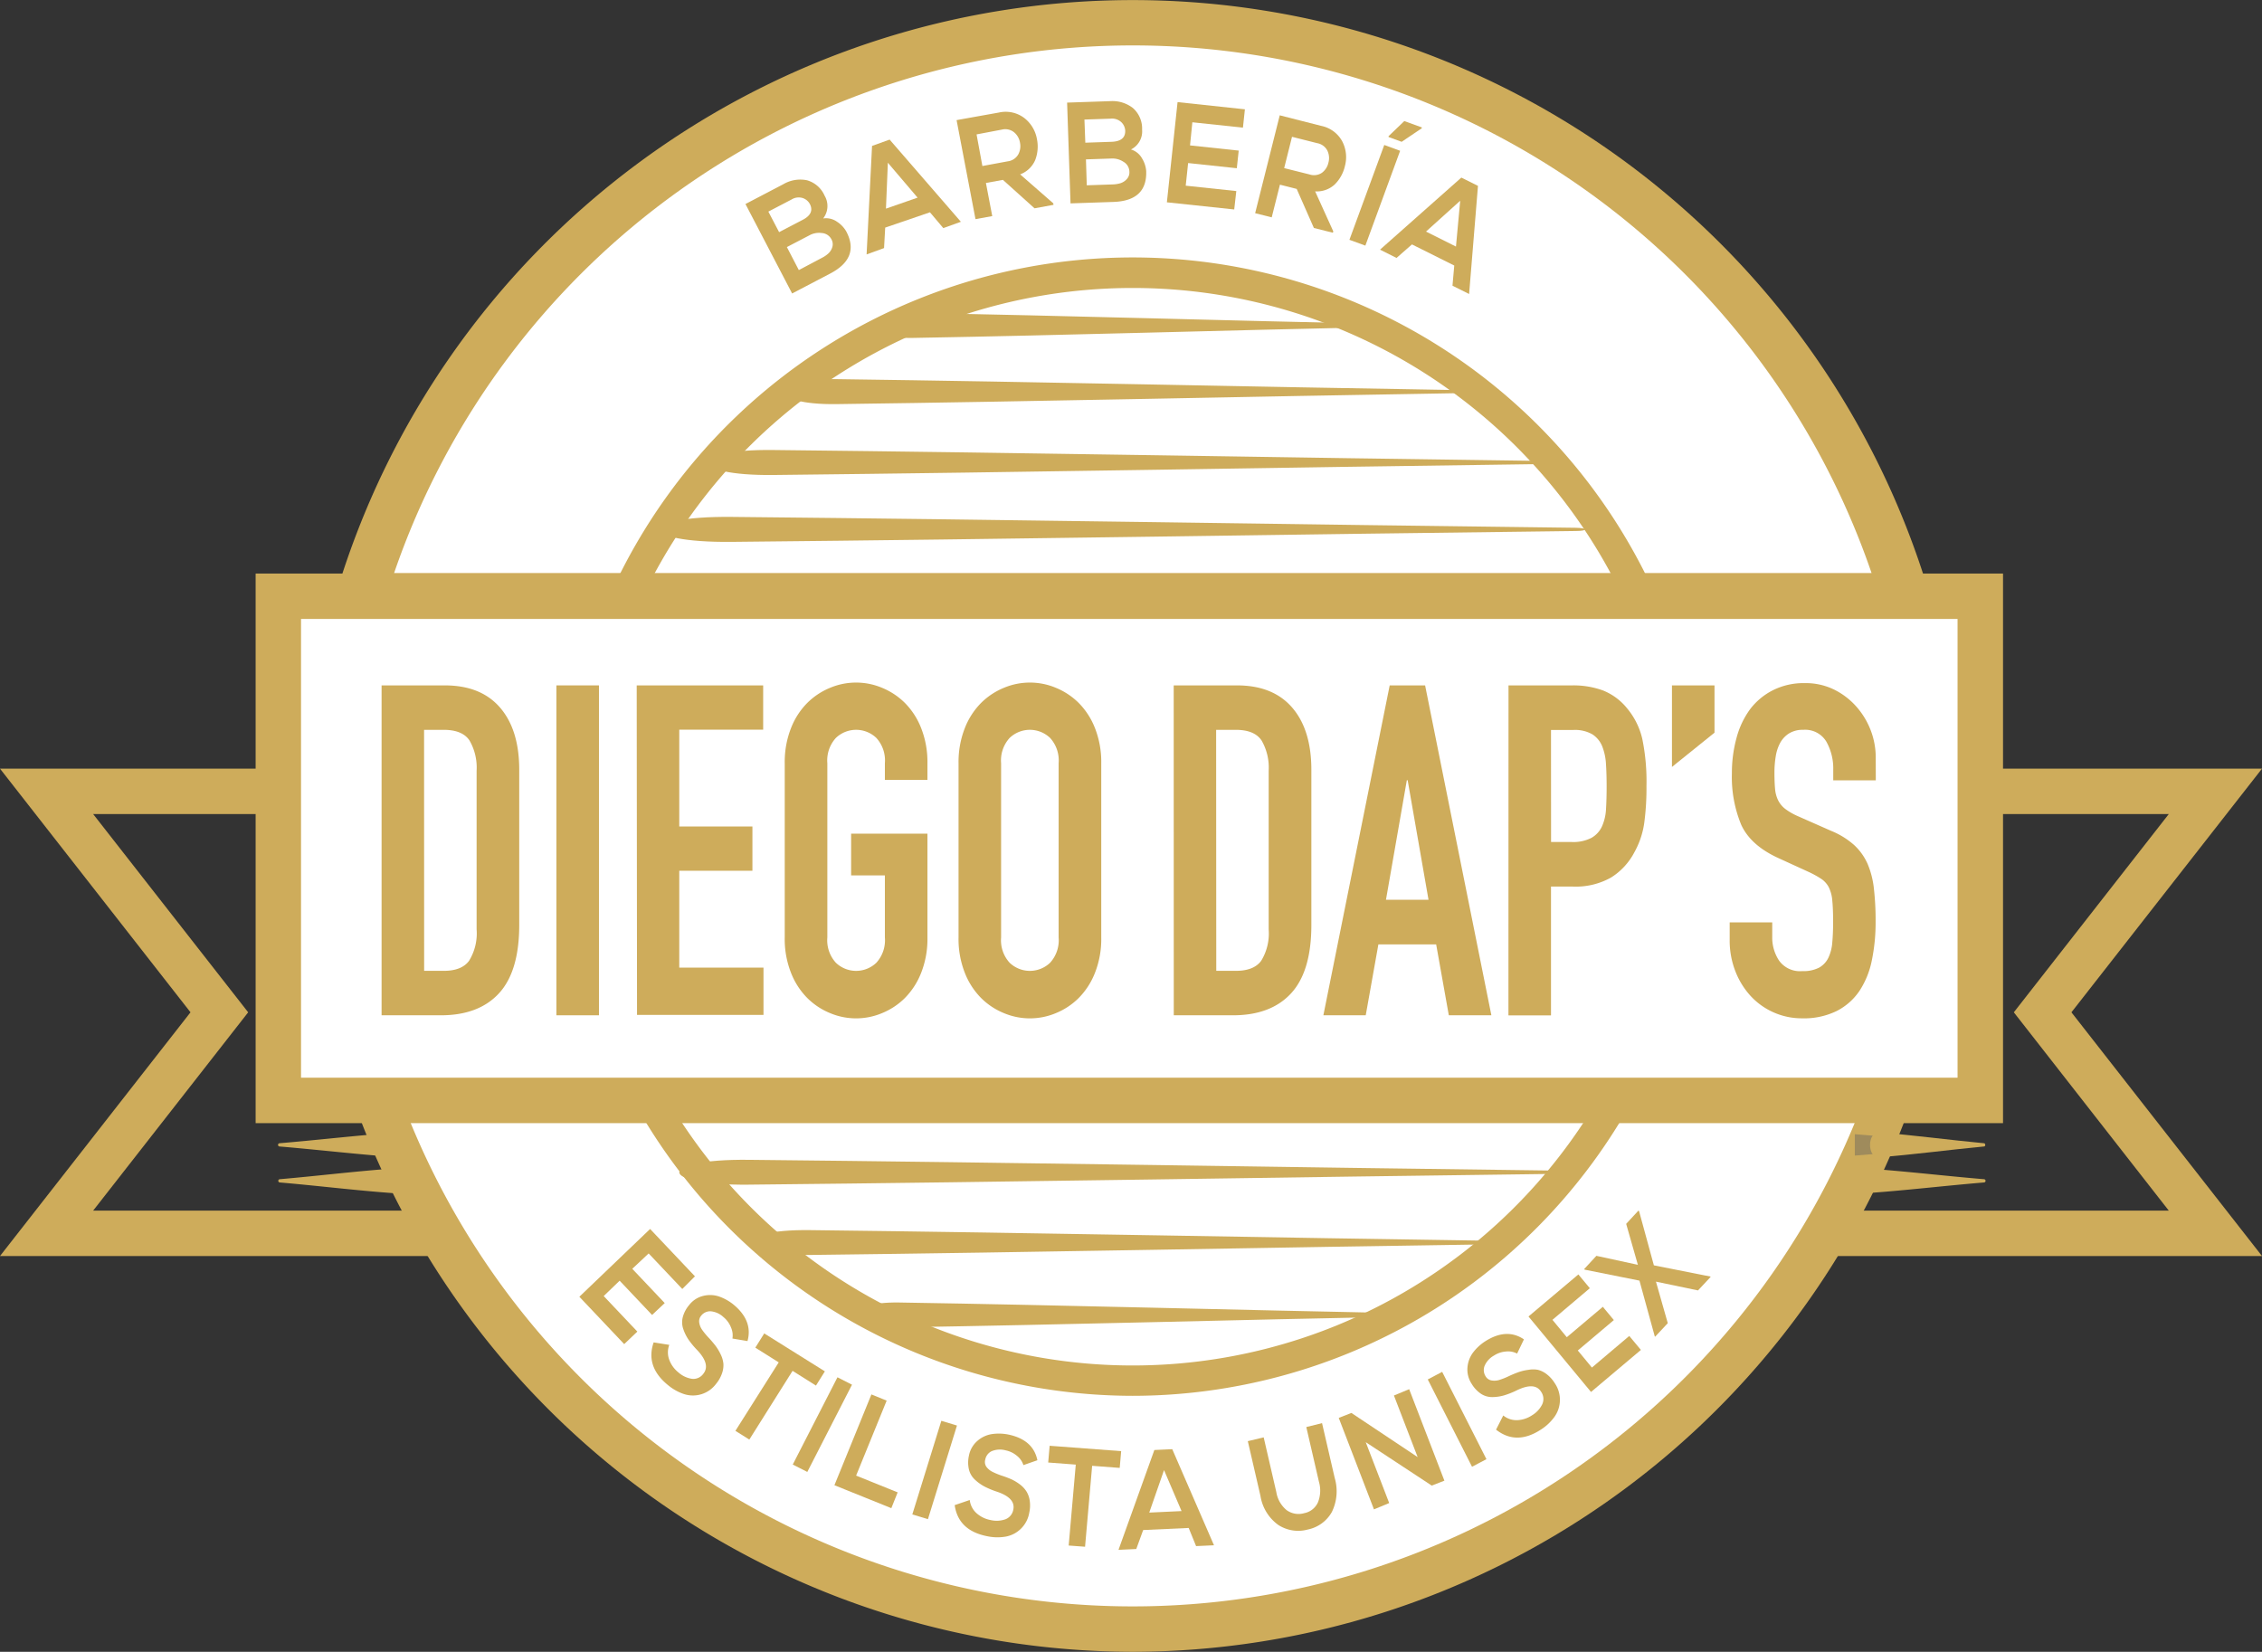 <svg xmlns="http://www.w3.org/2000/svg" viewBox="0 0 357.75 261.27"><rect x="0" y="0" width="357.75" height="261.27" fill="#333333" stroke="none"/><defs><style>.cls-1{fill:#ceac5b;}.cls-2{fill:#fff;}.cls-3{fill:#9f8b5c;}</style></defs><title>isologo</title><g id="Capa_2" data-name="Capa 2"><g id="Capa_1-2" data-name="Capa 1"><path class="cls-1" d="M306.48,98.41H51.82l1.38-4.64a131.47,131.47,0,0,1,251.89,0Z"/><path class="cls-2" d="M62.31,90.64H296a123.51,123.51,0,0,0-233.67,0Z"/><path class="cls-1" d="M179.14,261.27A131,131,0,0,1,56.31,175.21l-1.75-4.82H303.71L302,175.21A131,131,0,0,1,179.14,261.27Z"/><path class="cls-2" d="M64.93,177.58a123.5,123.5,0,0,0,228.42,0Z"/><path class="cls-1" d="M127.62,28.51a4.32,4.32,0,0,1,2.8,2.45,3.19,3.19,0,0,1-.23,3.59,3,3,0,0,1,2.2.53,4.46,4.46,0,0,1,1.47,1.56q2.17,4.16-2.58,6.64l-6,3.14L117.9,32.27l6-3.14A5.29,5.29,0,0,1,127.62,28.51Zm-4.4,8.21,3.66-1.91q2-1,1.2-2.55a2,2,0,0,0-1.11-.93,2.14,2.14,0,0,0-1.79.23l-3.66,1.91Zm3.12,6L130,40.78a4.65,4.65,0,0,0,1-.68,2.27,2.27,0,0,0,.63-1,1.57,1.57,0,0,0-.13-1.24,1.84,1.84,0,0,0-1.51-1,3.17,3.17,0,0,0-1.88.31l-3.66,1.91Z"/><path class="cls-1" d="M147.08,33.58,140,36l-.18,3.24-2.76,1,.86-17.16,2.78-1,11.27,13-2.78,1Zm-6.66-7.84L140.12,33l5-1.74Z"/><path class="cls-1" d="M166.62,32.4l-3,.55-5-4.5-2.69.49,1,5.24-2.65.48L151.29,19l3.34-.6,3.36-.6a4.87,4.87,0,0,1,4,.86A5.4,5.4,0,0,1,164,22a5.93,5.93,0,0,1-.27,3.3,4.16,4.16,0,0,1-2.39,2.28l5.24,4.58ZM154.45,21.26l.92,5,4-.74a2.24,2.24,0,0,0,1.66-1.07,2.73,2.73,0,0,0,.29-1.88,2.7,2.7,0,0,0-.95-1.66,2.24,2.24,0,0,0-1.92-.41Z"/><path class="cls-1" d="M179.17,17.08a4.32,4.32,0,0,1,1.46,3.42,3.19,3.19,0,0,1-1.76,3.14,3,3,0,0,1,1.76,1.43,4.46,4.46,0,0,1,.65,2q.16,4.69-5.19,4.87l-6.78.23-.54-15.94,6.78-.23A5.29,5.29,0,0,1,179.17,17.08Zm-7.52,5.49,4.12-.14q2.25-.07,2.19-1.78a2,2,0,0,0-.6-1.31,2.15,2.15,0,0,0-1.72-.57l-4.13.14Zm.23,6.74,4.13-.14a4.69,4.69,0,0,0,1.19-.19,2.26,2.26,0,0,0,1-.64,1.56,1.56,0,0,0,.42-1.18,1.84,1.84,0,0,0-.92-1.56,3.17,3.17,0,0,0-1.83-.53l-4.12.14Z"/><path class="cls-1" d="M195.2,33.13,184.55,32l1.69-15.85,10.65,1.14-.31,2.9-8-.85L188.21,23l7.7.82-.3,2.79-7.7-.82-.38,3.58,8,.85Z"/><path class="cls-1" d="M210.8,36.81l-3-.75-2.72-6.18-2.65-.67-1.3,5.17-2.62-.66,3.89-15.48,3.29.84,3.31.84a4.87,4.87,0,0,1,3.28,2.43,5.4,5.4,0,0,1,.42,3.94,5.93,5.93,0,0,1-1.61,2.89A4.16,4.16,0,0,1,208,30.27l2.87,6.33Zm-6.46-15.17-1.24,4.95,4,1a2.24,2.24,0,0,0,2-.28,2.73,2.73,0,0,0,1-1.59,2.7,2.7,0,0,0-.17-1.9,2.24,2.24,0,0,0-1.58-1.17Z"/><path class="cls-1" d="M213.42,37.93l5.51-15,2.51.92-5.5,15Zm11.44-17.78-2.76-1-2.49,2.39,0,.13,2.07.76,3.19-2.15Z"/><path class="cls-1" d="M230,42l-6.69-3.34-2.44,2.14-2.61-1.31,12.86-11.4,2.63,1.31L232.35,46.5l-2.63-1.31Zm.94-10.25-5.41,4.88L230.27,39Z"/><path class="cls-1" d="M98.72,212.6l-7.09-7.49,11.19-10.72,7.09,7.49-2,2-5.32-5.62L100,200.69l5.13,5.42-2,1.88L98,202.57,95.48,205l5.32,5.62Z"/><path class="cls-1" d="M115.84,211.72a3.1,3.1,0,0,0-.23-1.76,4,4,0,0,0-1.21-1.65,3.37,3.37,0,0,0-2-.9,1.8,1.8,0,0,0-1.5.69,1.36,1.36,0,0,0-.31,1.1,2.67,2.67,0,0,0,.45,1.13,11.39,11.39,0,0,0,1,1.22,17.07,17.07,0,0,1,1.12,1.31,7.77,7.77,0,0,1,.82,1.37,4.28,4.28,0,0,1,.43,1.46,3.84,3.84,0,0,1-.22,1.54,5.32,5.32,0,0,1-.95,1.67,4.56,4.56,0,0,1-5.07,1.6,7.79,7.79,0,0,1-2.53-1.42q-3.59-2.92-2.26-6.75l2.47.39a3.37,3.37,0,0,0,0,2.37,4.63,4.63,0,0,0,1.46,2,4.14,4.14,0,0,0,2.12,1,1.93,1.93,0,0,0,1.8-.79q1.2-1.48-1-3.79a13.31,13.31,0,0,1-1.34-1.62,7,7,0,0,1-.82-1.66,3.25,3.25,0,0,1-.09-1.87,4.89,4.89,0,0,1,1-1.92,4,4,0,0,1,2.26-1.47,4.45,4.45,0,0,1,2.48.1,7.55,7.55,0,0,1,2.24,1.24q3.16,2.58,2.26,5.81Z"/><path class="cls-1" d="M123.16,215.49l-3.7-2.33,1.41-2.25,9.59,6-1.41,2.25-3.7-2.33-6.84,10.87-2.2-1.38Z"/><path class="cls-1" d="M125.38,231.65l7.07-13.8,2.3,1.17-7.07,13.8Z"/><path class="cls-1" d="M140.23,221.54,135.4,233.4l6.57,2.65-1,2.5-9-3.63,5.85-14.36Z"/><path class="cls-1" d="M144.29,239.54l4.59-14.81,2.47.75-4.59,14.81Z"/><path class="cls-1" d="M161.86,231.74a3.06,3.06,0,0,0-1-1.45,4,4,0,0,0-1.83-.89,3.4,3.4,0,0,0-2.2.14,1.83,1.83,0,0,0-1,1.31A1.34,1.34,0,0,0,156,232a2.62,2.62,0,0,0,.92.78,11.38,11.38,0,0,0,1.46.61A16.89,16.89,0,0,1,160,234a7.65,7.65,0,0,1,1.35.83,4.22,4.22,0,0,1,1,1.09,3.79,3.79,0,0,1,.51,1.46,5.29,5.29,0,0,1-.08,1.91,4.62,4.62,0,0,1-3.78,3.77,7.81,7.81,0,0,1-2.91-.08q-4.53-.91-5.1-4.91l2.38-.81a3.32,3.32,0,0,0,1.08,2.09,4.6,4.6,0,0,0,2.22,1.08,4.18,4.18,0,0,0,2.34-.12,2,2,0,0,0,1.25-1.53q.39-1.86-2.66-2.86a13.16,13.16,0,0,1-1.93-.81,6.93,6.93,0,0,1-1.49-1.08,3.21,3.21,0,0,1-.94-1.61,4.88,4.88,0,0,1,0-2.16,4.08,4.08,0,0,1,1.34-2.35,4.52,4.52,0,0,1,2.26-1.07,7.59,7.59,0,0,1,2.56.05q4,.8,4.67,4.08Z"/><path class="cls-1" d="M170.14,231.66l-4.36-.33.23-2.65,11.31.85-.23,2.65-4.36-.33-1.12,12.8-2.59-.19Z"/><path class="cls-1" d="M188,241.68l-7.2.33-1.09,3-2.81.13,5.67-15.79,2.83-.13L192,244.42l-2.83.13Zm-3.9-9.15-2.34,6.72,5.11-.24Z"/><path class="cls-1" d="M209.09,225.1l2,8.66a7.46,7.46,0,0,1-.45,5.4,5.65,5.65,0,0,1-3.81,2.77,5.77,5.77,0,0,1-4.65-.72,7,7,0,0,1-2.83-4.6l-2-8.66,2.51-.6,2,8.66a4.63,4.63,0,0,0,1.64,2.86,3.22,3.22,0,0,0,2.77.47,3,3,0,0,0,2.16-1.68,5,5,0,0,0,.17-3.28l-2-8.66Z"/><path class="cls-1" d="M224.21,230.47l-3.75-9.74,2.41-1,5.57,14.47-2,.78L216,228.11l3.71,9.63-2.41,1-5.57-14.47,2-.78Z"/><path class="cls-1" d="M232.81,232l-7-13.81,2.28-1.2,7,13.81Z"/><path class="cls-1" d="M239.94,214.1a3.05,3.05,0,0,0-1.74-.33,4,4,0,0,0-1.93.65,3.39,3.39,0,0,0-1.48,1.64,1.83,1.83,0,0,0,.18,1.65,1.34,1.34,0,0,0,.94.64,2.62,2.62,0,0,0,1.21-.08,11.21,11.21,0,0,0,1.47-.58,17.07,17.07,0,0,1,1.59-.66,7.66,7.66,0,0,1,1.55-.36,4.2,4.2,0,0,1,1.51,0,3.79,3.79,0,0,1,1.38.69,5.28,5.28,0,0,1,1.28,1.43,4.63,4.63,0,0,1-.07,5.34,7.81,7.81,0,0,1-2.14,2q-3.88,2.52-7.08,0l1.14-2.24a3.32,3.32,0,0,0,2.23.74,4.6,4.6,0,0,0,2.34-.78,4.18,4.18,0,0,0,1.59-1.72,2,2,0,0,0-.18-2q-1-1.61-3.9-.19a13.2,13.2,0,0,1-1.95.77,6.91,6.91,0,0,1-1.82.27,3.2,3.2,0,0,1-1.8-.5,4.88,4.88,0,0,1-1.49-1.57,4.1,4.1,0,0,1-.68-2.62,4.54,4.54,0,0,1,.87-2.34,7.55,7.55,0,0,1,1.87-1.75q3.42-2.22,6.19-.35Z"/><path class="cls-1" d="M259.52,213.52l-7.89,6.65-9.89-11.94,7.89-6.65,1.81,2.18-5.91,5,2.27,2.75,5.7-4.81,1.74,2.1-5.7,4.81,2.23,2.7,5.91-5Z"/><path class="cls-1" d="M257.19,193.58l1.94-2.1.1.09,2.34,8.57,8.92,1.77.06.06-2,2.14-6.65-1.39,1.87,6.57-2,2.14-.06-.06-2.42-8.81-8.65-1.73-.1-.09,1.94-2.1,6.56,1.42Z"/><polygon class="cls-1" points="357.75 198.67 287.18 198.67 287.18 191.49 343.01 191.49 318.5 160.12 343.01 128.76 313.14 128.76 313.14 121.58 357.75 121.58 327.61 160.12 357.75 198.67"/><path class="cls-1" d="M179.14,220.78a90.36,90.36,0,0,1-78.38-45.62l-2-3.58H259.56l-2,3.58A90.37,90.37,0,0,1,179.14,220.78Zm-72.07-44.41a85.37,85.37,0,0,0,144.14,0Z"/><path class="cls-1" d="M263.23,97.21H95.06l1.55-3.41a90.7,90.7,0,0,1,165.06,0ZM102.64,92.39h153a85.89,85.89,0,0,0-153,0Z"/><polygon class="cls-3" points="293.35 179.4 313.98 181.09 293.35 182.78 293.35 179.4"/><polygon class="cls-1" points="71.41 198.67 0 198.67 30.13 160.12 0 121.58 44.61 121.58 44.61 128.76 14.73 128.76 39.25 160.12 14.73 191.49 71.41 191.49 71.41 198.67"/><path class="cls-1" d="M132.31,63.92c32.55-.43,65.11-1.2,97.66-1.72,1.43,0,1.43-.48,0-.51-32.54-.52-65.11-1.29-97.66-1.72C121.16,59.82,121.14,64.07,132.31,63.92Z"/><path class="cls-1" d="M144.36,53.45c24.59-.43,49.2-1.2,73.79-1.72,1.08,0,1.08-.48,0-.51-24.59-.52-49.2-1.29-73.79-1.72C135.94,49.35,135.92,53.6,144.36,53.45Z"/><path class="cls-1" d="M115.74,85.71c44.48-.43,89-1.2,133.46-1.72,2,0,2-.48,0-.51-44.48-.52-89-1.29-133.46-1.72C100.51,81.61,100.48,85.86,115.74,85.71Z"/><path class="cls-1" d="M128.05,198.5c36.47-.43,73-1.19,109.44-1.71,1.6,0,1.61-.48,0-.51-36.47-.52-73-1.28-109.44-1.71C115.56,194.43,115.54,198.65,128.05,198.5Z"/><path class="cls-1" d="M118.39,187.38c42.63-.43,85.27-1.19,127.9-1.71,1.87,0,1.88-.48,0-.51-42.62-.52-85.28-1.28-127.9-1.71C103.79,183.3,103.77,187.53,118.39,187.38Z"/><path class="cls-1" d="M297.18,183.05c5.54-.43,11.08-1.19,16.62-1.71.24,0,.24-.48,0-.51-5.54-.52-11.08-1.28-16.62-1.71C295.29,179,295.28,183.2,297.18,183.05Z"/><path class="cls-1" d="M295,188.74c6.27-.43,12.55-1.19,18.82-1.71a.26.26,0,0,0,0-.51c-6.27-.52-12.55-1.28-18.82-1.71C292.81,184.66,292.81,188.88,295,188.74Z"/><path class="cls-1" d="M62.43,184.81c-6.07.43-12.14,1.19-18.21,1.71a.26.26,0,0,0,0,.51c6.07.52,12.14,1.28,18.21,1.71C64.51,188.88,64.51,184.66,62.43,184.81Z"/><path class="cls-1" d="M63,179.12c-6.27.43-12.55,1.19-18.82,1.71a.26.26,0,0,0,0,.51c6.27.52,12.55,1.28,18.82,1.71C65.19,183.2,65.2,179,63,179.12Z"/><path class="cls-1" d="M122.33,75.13c40.34-.43,80.7-1.2,121-1.72,1.77,0,1.78-.48,0-.51-40.34-.52-80.7-1.29-121-1.72C108.52,71,108.5,75.28,122.33,75.13Z"/><path class="cls-1" d="M142.22,209.95c26.75-.43,53.52-1.19,80.27-1.71,1.18,0,1.18-.48,0-.51-26.75-.52-53.52-1.28-80.27-1.71C133.06,205.87,133,210.09,142.22,209.95Z"/><rect class="cls-1" x="40.43" y="90.72" width="276.36" height="86.93"/><rect class="cls-2" x="47.61" y="97.9" width="261.99" height="72.56"/><path class="cls-1" d="M60.35,108.41h10q5.74,0,8.77,3.55t3,9.93V146.3q0,7.33-3.2,10.81t-9.2,3.48H60.35Zm6.73,45.15h3.1q2.83,0,4-1.58A8.26,8.26,0,0,0,75.38,147V121.89a8.57,8.57,0,0,0-1.12-4.76q-1.12-1.69-4.09-1.69h-3.1Z"/><path class="cls-1" d="M88,108.41h6.73v52.18H88Z"/><path class="cls-1" d="M100.7,108.41h20v7H107.43v15.32H119v7H107.43v15.32h13.32v7.48h-20Z"/><path class="cls-1" d="M124.11,120.72a14.63,14.63,0,0,1,1-5.57,11.64,11.64,0,0,1,2.6-4,11.06,11.06,0,0,1,3.63-2.38,10.6,10.6,0,0,1,8.11,0,11.08,11.08,0,0,1,3.63,2.38,11.66,11.66,0,0,1,2.6,4,14.63,14.63,0,0,1,1,5.57v2.64h-6.73v-2.64a5.28,5.28,0,0,0-1.35-4,4.63,4.63,0,0,0-6.4,0,5.28,5.28,0,0,0-1.35,4v27.56a5.27,5.27,0,0,0,1.35,4,4.63,4.63,0,0,0,6.4,0,5.28,5.28,0,0,0,1.35-4v-9.82h-5.34v-6.6h12.07v16.42a14.55,14.55,0,0,1-1,5.61,11.71,11.71,0,0,1-2.6,4,11,11,0,0,1-3.63,2.38,10.6,10.6,0,0,1-8.11,0,11,11,0,0,1-3.63-2.38,11.69,11.69,0,0,1-2.6-4,14.55,14.55,0,0,1-1-5.61Z"/><path class="cls-1" d="M151.6,120.72a14.63,14.63,0,0,1,1-5.57,11.64,11.64,0,0,1,2.6-4,11.06,11.06,0,0,1,3.63-2.38,10.6,10.6,0,0,1,8.11,0,11.08,11.08,0,0,1,3.63,2.38,11.66,11.66,0,0,1,2.6,4,14.63,14.63,0,0,1,1,5.57v27.56a14.55,14.55,0,0,1-1,5.61,11.71,11.71,0,0,1-2.6,4,11,11,0,0,1-3.63,2.38,10.6,10.6,0,0,1-8.11,0,11,11,0,0,1-3.63-2.38,11.69,11.69,0,0,1-2.6-4,14.55,14.55,0,0,1-1-5.61Zm6.73,27.56a5.27,5.27,0,0,0,1.35,4,4.63,4.63,0,0,0,6.4,0,5.28,5.28,0,0,0,1.35-4V120.72a5.28,5.28,0,0,0-1.35-4,4.63,4.63,0,0,0-6.4,0,5.28,5.28,0,0,0-1.35,4Z"/><path class="cls-1" d="M185.63,108.41h10q5.74,0,8.77,3.55t3,9.93V146.3q0,7.33-3.2,10.81t-9.2,3.48h-9.36Zm6.73,45.15h3.1q2.83,0,4-1.58a8.26,8.26,0,0,0,1.19-4.95V121.89a8.57,8.57,0,0,0-1.12-4.76q-1.12-1.69-4.09-1.69h-3.1Z"/><path class="cls-1" d="M219.79,108.41h5.6l10.48,52.18h-6.73l-2-11.21H218l-2,11.21H209.3Zm2.84,15h-.13l-3.3,18.91h6.73Z"/><path class="cls-1" d="M238.58,108.41h10.09a13.63,13.63,0,0,1,4.88.81,9.39,9.39,0,0,1,3.82,2.86,11.6,11.6,0,0,1,2.37,4.8,33.31,33.31,0,0,1,.66,7.44,41.19,41.19,0,0,1-.36,5.9,13.3,13.3,0,0,1-1.55,4.58,10.38,10.38,0,0,1-3.69,4,11.4,11.4,0,0,1-6.07,1.43H245.3v20.38h-6.73Zm6.73,24.77h3.23a6.29,6.29,0,0,0,3.17-.66,4,4,0,0,0,1.65-1.8A7.63,7.63,0,0,0,254,128q.1-1.61.1-3.59t-.1-3.48a9,9,0,0,0-.59-2.86,4.08,4.08,0,0,0-1.55-1.91,5.51,5.51,0,0,0-3-.7H245.3Z"/><path class="cls-1" d="M264.43,108.41h6.73v7.48l-6.73,5.42Z"/><path class="cls-1" d="M296.67,123.43h-6.73v-1.69a8.66,8.66,0,0,0-1.09-4.43,3.89,3.89,0,0,0-3.66-1.87,4.06,4.06,0,0,0-2.28.59,4.13,4.13,0,0,0-1.38,1.5,6.75,6.75,0,0,0-.69,2.13,15.68,15.68,0,0,0-.2,2.53q0,1.54.1,2.6a5,5,0,0,0,.5,1.83,4,4,0,0,0,1.15,1.36,10.13,10.13,0,0,0,2.08,1.17l5.14,2.27a12.51,12.51,0,0,1,3.63,2.24,9,9,0,0,1,2.14,3,13.84,13.84,0,0,1,1,4,44.18,44.18,0,0,1,.26,5.09,29.75,29.75,0,0,1-.59,6.12,13.65,13.65,0,0,1-1.95,4.84,9.59,9.59,0,0,1-3.59,3.19,11.71,11.71,0,0,1-5.47,1.17,11,11,0,0,1-8.18-3.55,12.4,12.4,0,0,1-2.41-3.92,13.34,13.34,0,0,1-.89-4.91v-2.79h6.73v2.35a6.57,6.57,0,0,0,1.09,3.7,4.05,4.05,0,0,0,3.66,1.65,5.39,5.39,0,0,0,2.67-.55,3.59,3.59,0,0,0,1.45-1.54,6.88,6.88,0,0,0,.63-2.46q.13-1.47.13-3.22,0-2.05-.13-3.37a5.82,5.82,0,0,0-.56-2.13,3.64,3.64,0,0,0-1.19-1.32,15.33,15.33,0,0,0-2-1.1l-4.81-2.2q-4.35-2-5.84-5.24a19.75,19.75,0,0,1-1.48-8.17,20.91,20.91,0,0,1,.73-5.57,13.53,13.53,0,0,1,2.14-4.54,10.43,10.43,0,0,1,3.59-3,10.82,10.82,0,0,1,5.08-1.14,10.21,10.21,0,0,1,4.58,1,11.44,11.44,0,0,1,3.56,2.71,12.22,12.22,0,0,1,2.28,3.77,12,12,0,0,1,.79,4.29Z"/></g></g></svg>